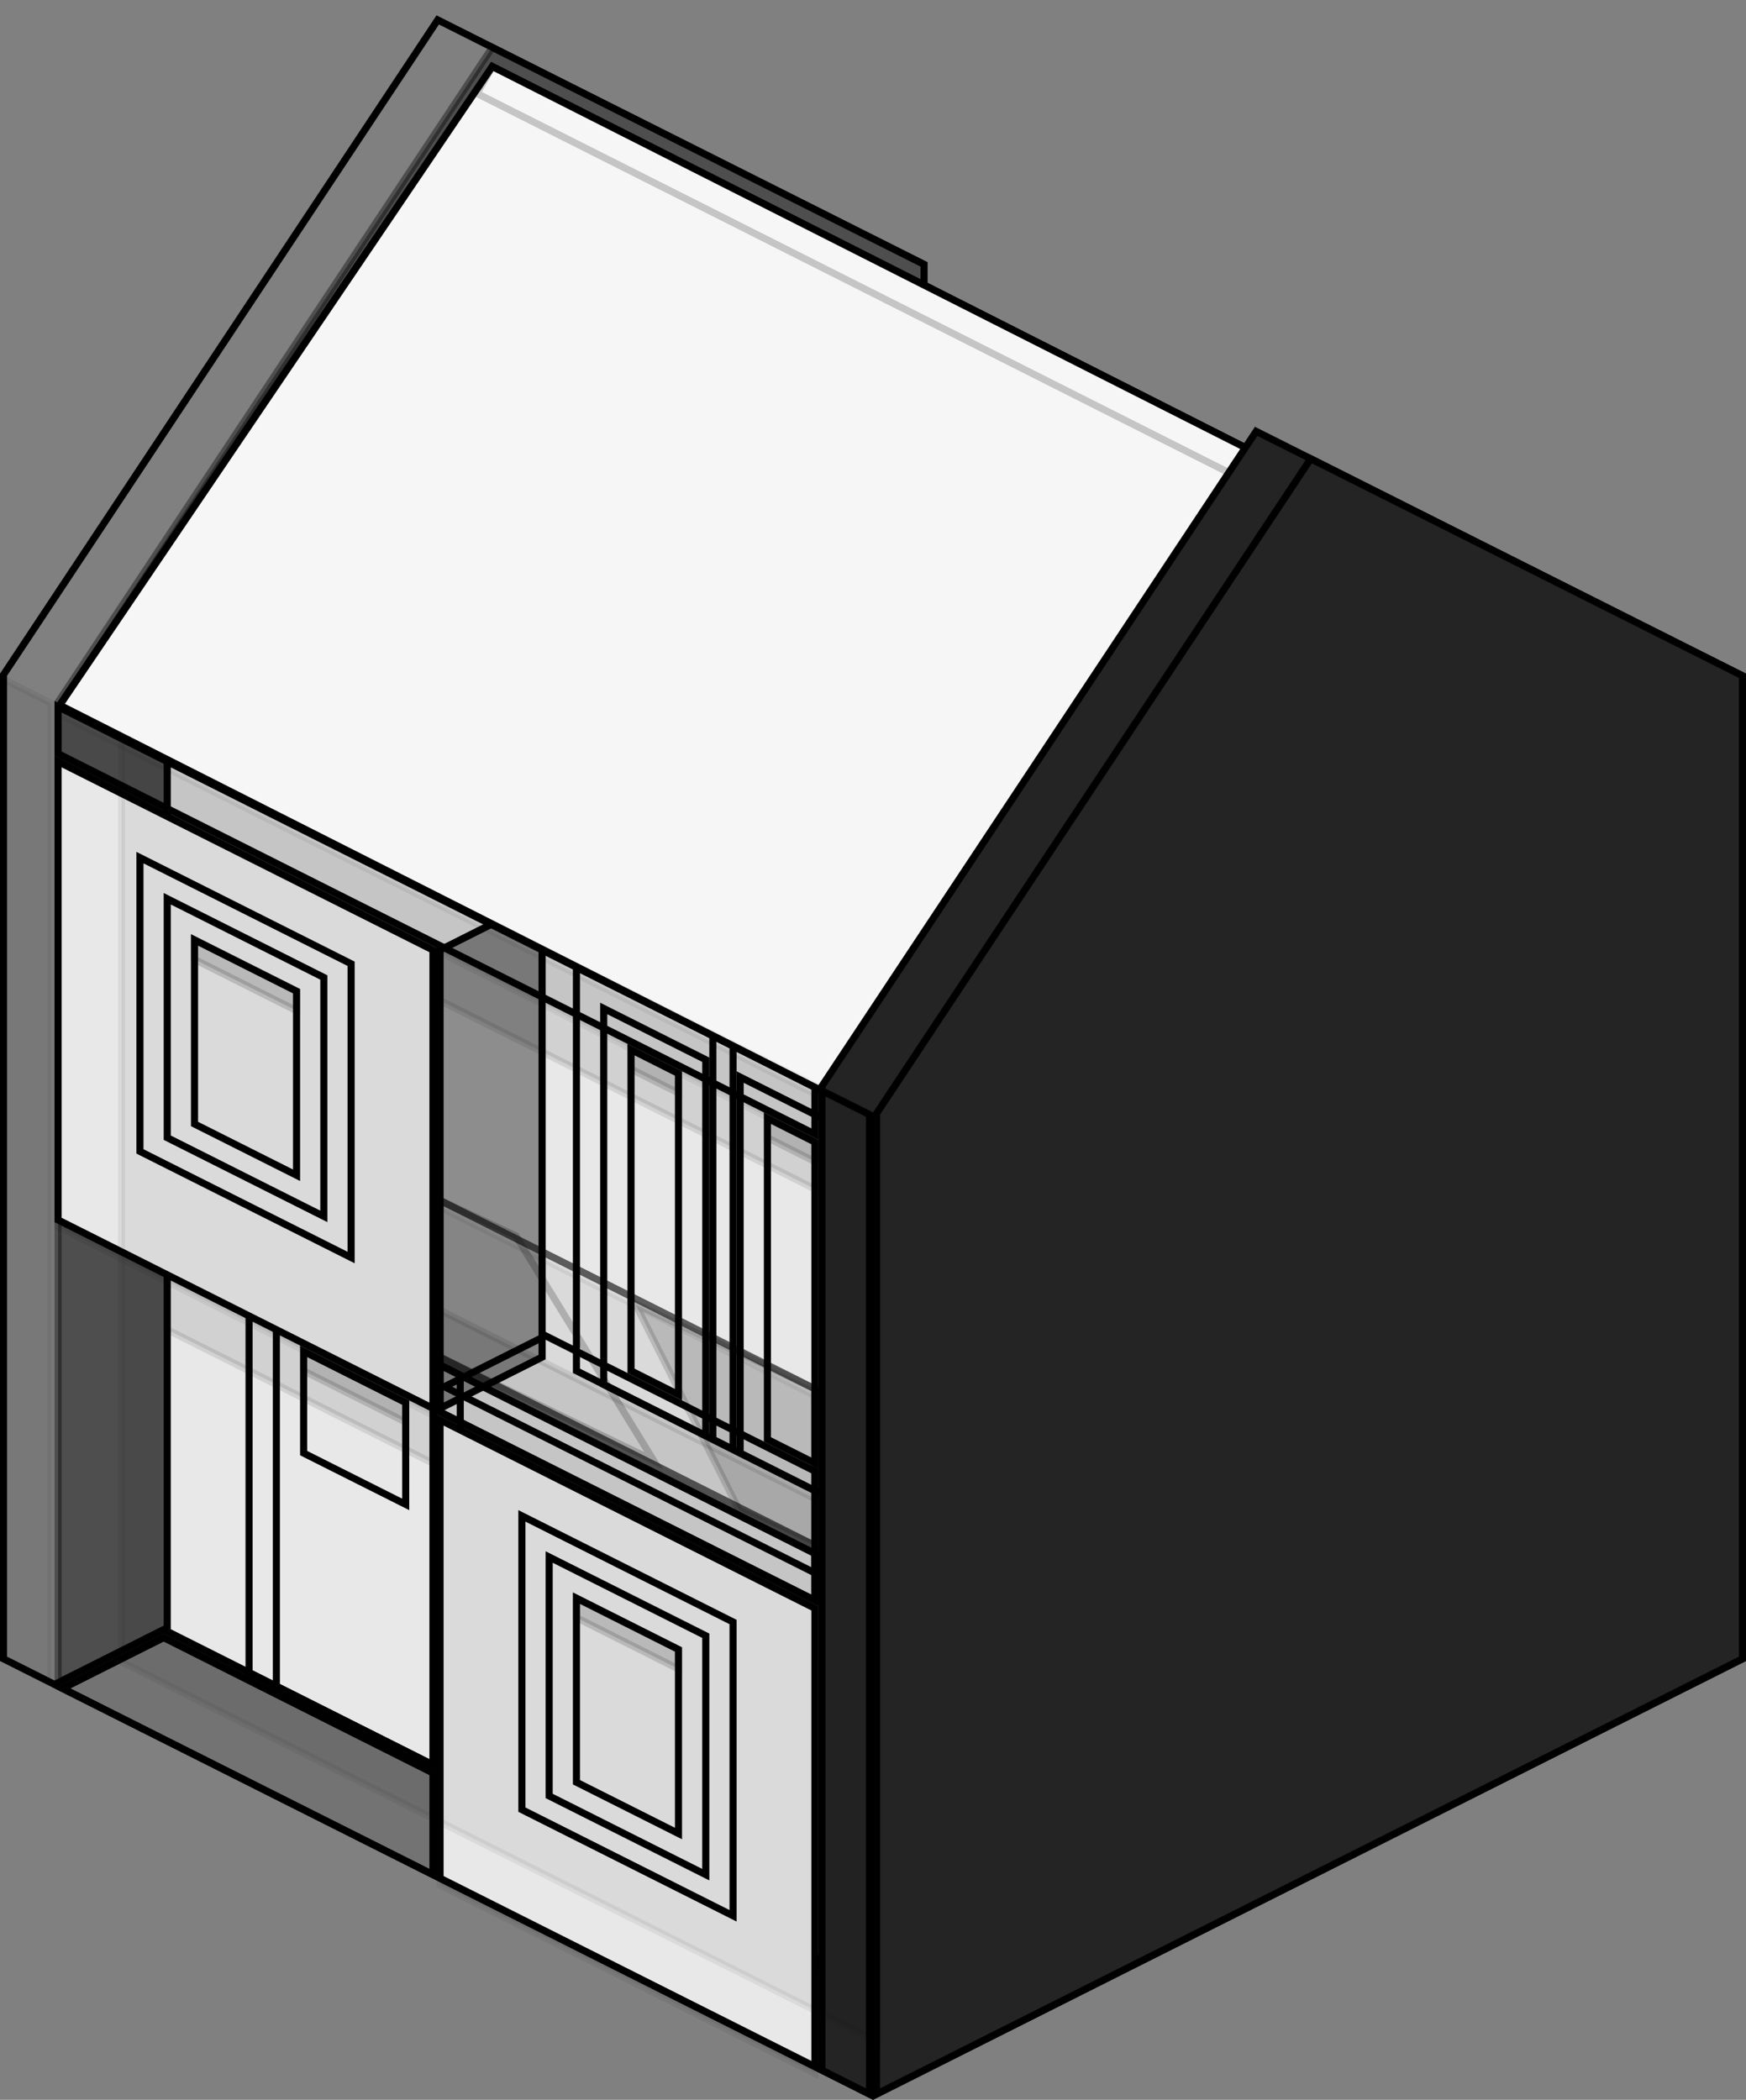<svg width="74" height="89" viewBox="0 0 74 89" fill="none" xmlns="http://www.w3.org/2000/svg">
<rect x="0" y="0" width="74" height="89" fill="#808080" stroke="none"/>
<path d="M38.978 85.513L34.688 87.67L2.646 71.562L6.938 69.405L38.978 85.513Z" stroke="black" stroke-width="0.3"/>
<path d="M0.15 70.308V28.596L18.552 0.844L20.745 1.947L39.163 11.205V52.87L2.312 71.395L0.15 70.308Z" stroke="black" stroke-width="0.3"/>
<path opacity="0.06" d="M2.163 71.319L0.15 70.308V28.793L2.163 29.805V71.319Z" fill="black" stroke="black" stroke-width="0.3"/>
<path opacity="0.39" d="M39.163 11.205V52.87L2.462 71.319V29.758L20.864 2.006L39.163 11.205Z" fill="black" stroke="black" stroke-width="0.3"/>
<path d="M39.163 46.08V85.27L7.088 69.145V29.956L39.163 46.08Z" fill="#F6F6F6" stroke="black" stroke-width="0.3"/>
<path d="M19.506 75.388L10.556 70.889V53.787L19.506 58.286V75.388Z" stroke="black" stroke-width="0.3"/>
<path d="M11.713 71.47V55.53L18.35 58.867V74.806L11.713 71.47Z" stroke="black" stroke-width="0.3"/>
<path d="M12.869 61.589V57.275L17.194 59.449V63.763L12.869 61.589Z" stroke="black" stroke-width="0.3"/>
<path opacity="0.15" d="M12.869 58.101V57.275L17.194 59.449V60.276L12.869 58.101Z" fill="black" stroke="black" stroke-width="0.3"/>
<path d="M31.069 61.438L24.431 58.101V40.999L31.069 44.336V61.438Z" stroke="black" stroke-width="0.3"/>
<path d="M25.587 58.682V42.743L29.913 44.917V60.857L25.587 58.682Z" stroke="black" stroke-width="0.3"/>
<path d="M26.744 58.102V44.487L28.756 45.499V59.113L26.744 58.102Z" stroke="black" stroke-width="0.3"/>
<path opacity="0.15" d="M26.744 45.314V44.487L28.756 45.499V46.326L26.744 45.314Z" fill="black" stroke="black" stroke-width="0.3"/>
<path d="M36.85 64.344L30.212 61.007V43.905L36.85 47.242V64.344Z" stroke="black" stroke-width="0.3"/>
<path d="M31.369 61.589V45.65L35.694 47.824V63.763L31.369 61.589Z" stroke="black" stroke-width="0.3"/>
<path d="M32.525 61.008V47.394L34.538 48.405V62.02L32.525 61.008Z" stroke="black" stroke-width="0.3"/>
<path opacity="0.15" d="M32.525 48.22V47.394L34.538 48.405V49.232L32.525 48.22Z" fill="black" stroke="black" stroke-width="0.3"/>
<path opacity="0.1" d="M7.088 36.595V29.956L39.163 46.08V52.72L7.088 36.595ZM7.088 56.358V49.719L39.163 65.843V72.482L7.088 56.358Z" fill="black" stroke="black" stroke-width="0.3"/>
<path d="M22.975 57.52L18.65 59.694V40.267L22.975 38.093V57.52Z" stroke="black" stroke-width="0.3"/>
<path opacity="0.39" d="M22.975 57.52L18.65 59.694V40.267L22.975 38.093V57.52Z" fill="black" stroke="black" stroke-width="0.3"/>
<path d="M18.834 58.775L23.125 56.618L34.538 62.355V66.669L18.834 58.775Z" stroke="black" stroke-width="0.3"/>
<path opacity="0.6" d="M18.65 57.52V50.881L34.538 58.867V65.507L18.65 57.52Z" stroke="black" stroke-width="0.3"/>
<path opacity="0.15" d="M31.329 64.008L26.924 55.261L34.538 58.87V65.514L31.329 64.008Z" fill="black" stroke="black" stroke-width="0.3"/>
<path opacity="0.2" d="M18.65 57.519V50.873L21.864 52.382L27.701 61.904L18.65 57.519Z" stroke="black" stroke-width="0.3"/>
<path d="M18.65 59.845V57.856L34.538 65.843V67.832L18.65 59.845Z" stroke="black" stroke-width="0.3"/>
<path d="M18.65 60.18L34.538 68.167V87.594L18.65 79.607V60.18ZM18.35 40.267V59.694L2.462 51.707V32.28L18.35 40.267Z" fill="#F6F6F6" stroke="black" stroke-width="0.3"/>
<path d="M14.881 53.3L5.931 48.801V36.349L14.881 40.849V53.3Z" stroke="black" stroke-width="0.3"/>
<path d="M7.088 48.22V38.093L13.725 41.43V51.556L7.088 48.22Z" stroke="black" stroke-width="0.3"/>
<path d="M8.244 47.639V39.837L12.569 42.011V49.813L8.244 47.639Z" stroke="black" stroke-width="0.3"/>
<path opacity="0.15" d="M8.244 40.664V39.837L12.569 42.011V42.838L8.244 40.664Z" fill="black" stroke="black" stroke-width="0.3"/>
<path d="M31.069 81.2L22.119 76.701V64.249L31.069 68.748V81.2Z" stroke="black" stroke-width="0.3"/>
<path d="M23.275 76.12V65.993L29.913 69.33V79.457L23.275 76.12Z" stroke="black" stroke-width="0.3"/>
<path d="M24.431 75.539V67.737L28.756 69.912V77.713L24.431 75.539Z" stroke="black" stroke-width="0.3"/>
<path opacity="0.15" d="M24.431 68.564V67.737L28.756 69.912V70.738L24.431 68.564Z" fill="black" stroke="black" stroke-width="0.3"/>
<path d="M34.538 65.843V67.832L18.65 59.845V57.856L34.538 65.843ZM34.538 46.08V48.07L2.462 31.945V29.956L34.538 46.08Z" stroke="black" stroke-width="0.3"/>
<path d="M36.95 47.305L2.532 29.888L20.863 2.819L55.28 20.237L36.95 47.305Z" stroke="black" stroke-width="0.3"/>
<path d="M36.95 47.305L2.532 29.888L20.863 2.819L55.28 20.237L36.95 47.305Z" fill="#F6F6F6" stroke="black" stroke-width="0.3"/>
<path opacity="0.2" d="M55.248 20.22L54.314 21.159L20.212 3.959L20.871 2.824L55.248 20.22Z" stroke="black" stroke-width="0.3"/>
<path d="M34.837 87.745V46.033L53.239 18.282L55.433 19.384L73.85 28.643V70.308L37 88.832L34.837 87.745Z" fill="#242424" stroke="black" stroke-width="0.3"/>
<path d="M36.85 88.757L34.837 87.745V46.231L36.85 47.242V88.757Z" fill="#242424" stroke="black" stroke-width="0.3"/>
<g opacity="0.1">
<path d="M40.066 71.075L40.066 71.074L40.054 71.08C39.861 71.177 39.677 71.173 39.534 71.107C39.395 71.042 39.282 70.913 39.231 70.73C39.236 70.481 39.337 70.198 39.509 69.947C39.684 69.689 39.922 69.479 40.178 69.377L40.189 69.372L40.199 69.366C40.465 69.206 40.67 69.199 40.796 69.257C40.915 69.313 41.012 69.451 41.012 69.703C41.012 69.956 40.91 70.247 40.735 70.504C40.56 70.762 40.321 70.972 40.066 71.075ZM66.084 32.827L66.073 32.831L66.063 32.837C65.685 33.054 65.363 33.066 65.147 32.963C64.936 32.862 64.784 32.633 64.784 32.27C64.784 31.904 64.942 31.497 65.205 31.121C65.468 30.746 65.827 30.412 66.212 30.191C66.589 29.975 66.912 29.963 67.128 30.066C67.339 30.166 67.49 30.396 67.49 30.759C67.49 31.133 67.356 31.57 67.109 31.957C66.863 32.343 66.51 32.666 66.084 32.827ZM66.436 48.563L66.444 48.559L66.452 48.553C66.602 48.453 66.719 48.449 66.784 48.478C66.841 48.504 66.912 48.58 66.912 48.778C66.912 49.194 66.706 49.603 66.301 49.806L66.293 49.81L66.285 49.815C66.136 49.916 66.018 49.919 65.953 49.89C65.896 49.865 65.825 49.789 65.825 49.591C65.825 49.174 66.031 48.766 66.436 48.563ZM58.751 35.909C58.751 35.908 58.752 35.908 58.752 35.907H58.8L58.815 35.893C58.809 35.907 58.799 35.928 58.776 35.958C58.746 35.999 58.706 36.041 58.658 36.09C58.66 36.08 58.663 36.066 58.668 36.05C58.678 36.022 58.691 35.992 58.707 35.965C58.724 35.938 58.739 35.919 58.751 35.909ZM55.915 63.283L55.904 63.286L55.895 63.291C55.571 63.454 55.302 63.467 55.127 63.389C54.963 63.317 54.84 63.148 54.84 62.844C54.84 62.534 54.97 62.186 55.19 61.868C55.408 61.552 55.708 61.279 56.03 61.118C56.354 60.955 56.623 60.942 56.798 61.019C56.962 61.092 57.084 61.26 57.084 61.565C57.084 61.877 56.953 62.255 56.733 62.587C56.513 62.918 56.219 63.181 55.915 63.283ZM40.054 75.962L40.046 75.966L40.038 75.972C39.889 76.072 39.771 76.076 39.706 76.046C39.649 76.021 39.578 75.945 39.578 75.748C39.578 75.331 39.785 74.922 40.189 74.719C40.297 74.665 40.383 74.635 40.45 74.624C40.516 74.613 40.554 74.621 40.575 74.632C40.608 74.649 40.665 74.712 40.665 74.934C40.665 75.351 40.459 75.759 40.054 75.962ZM57.521 71.934L57.533 71.93L57.543 71.923C57.808 71.763 58.014 71.757 58.139 71.815C58.259 71.87 58.356 72.008 58.356 72.26C58.356 72.513 58.254 72.804 58.078 73.062C57.903 73.319 57.665 73.529 57.41 73.632C57.13 73.744 56.947 73.755 56.83 73.706C56.725 73.662 56.629 73.55 56.575 73.292C56.579 73.042 56.68 72.757 56.852 72.504C57.028 72.247 57.266 72.037 57.521 71.934ZM68.055 43.055L68.045 43.059L68.036 43.063C67.955 43.104 67.89 43.097 67.852 43.078C67.818 43.061 67.79 43.026 67.79 42.965C67.79 42.898 67.825 42.815 67.899 42.728C67.972 42.643 68.071 42.568 68.17 42.518C68.251 42.477 68.316 42.484 68.353 42.503C68.388 42.52 68.415 42.555 68.415 42.616C68.415 42.707 68.393 42.792 68.342 42.864C68.291 42.935 68.204 43.005 68.055 43.055ZM47.231 42.639L47.242 42.635L47.252 42.628C47.518 42.468 47.723 42.462 47.849 42.52C47.968 42.575 48.065 42.713 48.065 42.965C48.065 43.471 47.654 44.012 47.097 44.348C46.832 44.508 46.627 44.515 46.501 44.456C46.382 44.401 46.284 44.263 46.284 44.011C46.284 43.758 46.386 43.467 46.562 43.209C46.737 42.952 46.975 42.742 47.231 42.639ZM42.584 80.514C42.584 80.204 42.714 79.856 42.933 79.538C43.152 79.222 43.452 78.949 43.773 78.788C44.098 78.625 44.367 78.612 44.542 78.689C44.706 78.761 44.828 78.93 44.828 79.235C44.828 79.545 44.698 79.893 44.479 80.21C44.26 80.527 43.96 80.799 43.639 80.961C43.314 81.124 43.046 81.136 42.87 81.059C42.706 80.987 42.584 80.818 42.584 80.514ZM71.075 64.471C71.075 64.838 70.917 65.244 70.654 65.62C70.391 65.996 70.032 66.329 69.647 66.55C69.27 66.767 68.947 66.778 68.731 66.675C68.52 66.575 68.369 66.345 68.369 65.983C68.369 65.616 68.526 65.21 68.79 64.833C69.052 64.458 69.412 64.125 69.796 63.904C70.174 63.687 70.496 63.675 70.712 63.778C70.923 63.879 71.075 64.108 71.075 64.471ZM65.983 57.993C66.013 57.953 66.052 57.911 66.099 57.864C66.094 57.878 66.083 57.9 66.06 57.93C66.031 57.97 65.991 58.011 65.945 58.059C65.95 58.044 65.96 58.023 65.983 57.993ZM54.652 77.523C54.681 77.483 54.721 77.441 54.768 77.394C54.763 77.408 54.752 77.43 54.729 77.46C54.699 77.5 54.66 77.541 54.613 77.588C54.618 77.574 54.629 77.553 54.652 77.523ZM50.609 35.758C50.609 36.124 50.452 36.53 50.188 36.907C49.927 37.279 49.571 37.611 49.189 37.832C48.817 37.99 48.49 37.981 48.266 37.874C48.045 37.769 47.903 37.562 47.903 37.269C47.903 36.902 48.06 36.496 48.324 36.12C48.587 35.744 48.946 35.411 49.331 35.19C49.708 34.973 50.03 34.962 50.247 35.065C50.458 35.165 50.609 35.395 50.609 35.758ZM40.619 50.754C40.619 50.387 40.776 49.981 41.039 49.605C41.302 49.229 41.662 48.896 42.046 48.675C42.424 48.458 42.746 48.447 42.962 48.55C43.173 48.65 43.325 48.88 43.325 49.242C43.325 49.609 43.167 50.015 42.904 50.392C42.641 50.767 42.282 51.1 41.897 51.321C41.52 51.538 41.197 51.55 40.981 51.447C40.77 51.346 40.619 51.117 40.619 50.754ZM46.202 68.442C46.526 68.278 46.795 68.266 46.97 68.343C47.134 68.415 47.256 68.584 47.256 68.889C47.256 69.198 47.127 69.547 46.907 69.864C46.688 70.18 46.388 70.453 46.067 70.615C45.742 70.778 45.474 70.79 45.298 70.713C45.135 70.641 45.012 70.472 45.012 70.168C45.012 69.858 45.142 69.509 45.361 69.192C45.58 68.876 45.88 68.603 46.202 68.442ZM56.922 50.405C56.922 50.095 57.051 49.747 57.271 49.43C57.49 49.113 57.789 48.841 58.111 48.679C58.428 48.52 58.664 48.532 58.825 48.619C58.988 48.706 59.112 48.887 59.165 49.141C59.161 49.447 59.032 49.789 58.816 50.102C58.597 50.418 58.298 50.691 57.976 50.852C57.652 51.015 57.383 51.028 57.208 50.951C57.044 50.879 56.922 50.71 56.922 50.405ZM59.942 27.602C59.617 27.765 59.349 27.778 59.173 27.701C59.01 27.628 58.887 27.46 58.887 27.155C58.887 26.845 59.017 26.497 59.236 26.18C59.455 25.863 59.755 25.591 60.077 25.429C60.401 25.266 60.67 25.253 60.845 25.331C61.009 25.403 61.131 25.572 61.131 25.876C61.131 26.186 61.002 26.534 60.782 26.852C60.563 27.168 60.263 27.441 59.942 27.602ZM68.484 39.71C68.484 39.526 68.575 39.35 68.748 39.263C68.801 39.236 68.838 39.221 68.865 39.214C68.872 39.241 68.878 39.288 68.878 39.361C68.878 39.535 68.797 39.701 68.643 39.792C68.602 39.792 68.57 39.792 68.542 39.789C68.513 39.787 68.499 39.783 68.492 39.781C68.489 39.773 68.484 39.752 68.484 39.71ZM70.103 61.914C70.103 61.74 70.183 61.574 70.337 61.483C70.385 61.484 70.428 61.488 70.461 61.501C70.478 61.508 70.484 61.514 70.487 61.518C70.489 61.521 70.497 61.533 70.497 61.565C70.497 61.739 70.416 61.905 70.262 61.996C70.221 61.996 70.188 61.995 70.161 61.993C70.132 61.991 70.117 61.987 70.111 61.985C70.108 61.976 70.103 61.956 70.103 61.914ZM52.33 55.77C52.41 55.73 52.475 55.737 52.513 55.756C52.547 55.773 52.575 55.807 52.575 55.869C52.575 55.936 52.54 56.019 52.466 56.106C52.394 56.191 52.294 56.266 52.195 56.316C52.115 56.356 52.05 56.349 52.012 56.331C51.977 56.313 51.95 56.279 51.95 56.218C51.95 56.15 51.984 56.067 52.059 55.981C52.131 55.895 52.23 55.82 52.33 55.77Z" fill="black" stroke="black" stroke-width="0.3"/>
</g>
<g opacity="0.1">
<mask id="path-42-inside-1_1136_1912" fill="white">
<path d="M50.297 35.525C50.297 36.339 49.603 37.385 48.793 37.734C48.562 37.85 48.331 37.966 48.1 37.85C48.331 37.966 48.793 37.966 49.14 37.734C49.95 37.269 50.643 36.339 50.643 35.525C50.643 34.944 50.297 34.595 49.834 34.595C50.181 34.828 50.297 35.176 50.297 35.525ZM52.262 55.636V55.752C52.262 55.985 52.031 56.218 51.8 56.334C51.8 56.45 52.031 56.566 52.147 56.45C52.378 56.334 52.609 56.101 52.609 55.869C52.725 55.636 52.493 55.52 52.262 55.636ZM47.637 42.384C47.753 42.5 47.868 42.616 47.868 42.849C47.868 43.43 47.406 44.127 46.828 44.36C46.712 44.476 46.596 44.476 46.481 44.476C46.712 44.593 46.943 44.593 47.29 44.476C47.868 44.244 48.331 43.546 48.331 42.965C48.215 42.5 47.984 42.267 47.637 42.384ZM42.665 48.312C42.897 48.429 43.128 48.778 43.128 49.126C43.128 49.94 42.434 50.986 41.625 51.335C41.393 51.451 41.162 51.568 40.931 51.451C41.162 51.568 41.625 51.568 41.971 51.335C42.781 50.87 43.475 49.94 43.475 49.126C43.475 48.661 43.128 48.312 42.665 48.312ZM56.54 60.867C56.772 60.984 56.887 61.216 56.887 61.565C56.887 62.263 56.309 63.076 55.615 63.425C55.384 63.541 55.268 63.541 55.037 63.541C55.268 63.657 55.615 63.657 55.962 63.541C56.656 63.193 57.234 62.379 57.234 61.681C57.234 61.1 56.887 60.867 56.54 60.867ZM66.022 57.729C65.906 57.845 65.79 57.961 65.79 58.078C65.79 58.194 65.906 58.31 66.022 58.194C66.137 58.078 66.253 57.961 66.253 57.845C66.253 57.729 66.137 57.612 66.022 57.729ZM60.934 25.76C60.934 26.457 60.356 27.271 59.662 27.62C59.431 27.736 59.315 27.736 59.084 27.736C59.315 27.852 59.662 27.852 60.009 27.736C60.703 27.387 61.281 26.574 61.281 25.876C61.281 25.411 60.934 25.062 60.587 25.062C60.818 25.179 60.934 25.411 60.934 25.76ZM70.647 61.565C70.647 61.333 70.531 61.333 70.3 61.333C70.3 61.565 70.184 61.681 69.953 61.797C69.953 61.914 70.068 62.03 70.3 61.914C70.415 62.03 70.647 61.797 70.647 61.565ZM58.506 36.106C58.506 36.222 58.621 36.339 58.737 36.222C58.853 36.106 58.968 35.99 58.968 35.874C58.968 35.758 58.853 35.641 58.737 35.758C58.621 35.758 58.506 35.99 58.506 36.106ZM67.293 30.642C67.293 31.456 66.6 32.502 65.79 32.851C65.559 32.968 65.328 33.084 65.097 32.968C65.328 33.084 65.79 33.084 66.137 32.851C66.947 32.386 67.64 31.456 67.64 30.642C67.64 30.061 67.293 29.712 66.831 29.712C67.178 29.945 67.293 30.294 67.293 30.642ZM68.218 42.384V42.5C68.218 42.733 67.987 42.965 67.756 43.081C67.756 43.197 67.987 43.314 68.103 43.197C68.334 43.081 68.565 42.849 68.565 42.616C68.565 42.384 68.45 42.267 68.218 42.384ZM46.712 68.075C46.943 68.191 47.059 68.424 47.059 68.772C47.059 69.47 46.481 70.284 45.787 70.632C45.556 70.749 45.44 70.749 45.209 70.749C45.44 70.865 45.787 70.865 46.134 70.749C46.828 70.4 47.406 69.586 47.406 68.889C47.406 68.308 47.059 68.075 46.712 68.075ZM44.284 78.421C44.515 78.537 44.631 78.77 44.631 79.119C44.631 79.816 44.053 80.63 43.359 80.979C43.128 81.095 43.012 81.095 42.781 81.095C43.012 81.211 43.359 81.211 43.706 81.095C44.4 80.746 44.978 79.933 44.978 79.235C44.978 78.77 44.746 78.421 44.284 78.421ZM66.484 48.312C66.6 48.429 66.6 48.545 66.6 48.661C66.6 49.126 66.253 49.591 65.906 49.824C65.79 49.824 65.79 49.824 65.675 49.94C65.79 50.056 66.022 50.056 66.253 49.94C66.715 49.708 66.947 49.242 66.947 48.778C67.062 48.429 66.831 48.312 66.484 48.312ZM54.575 77.259C54.459 77.375 54.343 77.491 54.343 77.608C54.343 77.724 54.459 77.84 54.575 77.724C54.69 77.608 54.806 77.491 54.806 77.375C54.806 77.259 54.806 77.142 54.575 77.259ZM40.584 69.005C40.7 69.121 40.815 69.237 40.815 69.47C40.815 70.051 40.353 70.749 39.775 70.981C39.659 71.097 39.543 71.097 39.428 71.097C39.659 71.214 39.89 71.214 40.237 71.097C40.815 70.865 41.278 70.168 41.278 69.586C41.162 69.237 40.931 69.005 40.584 69.005ZM58.506 48.429C58.737 48.545 58.853 48.778 58.853 49.126C58.853 49.824 58.275 50.638 57.581 50.986C57.35 51.102 57.234 51.102 57.003 51.102C57.234 51.219 57.581 51.219 57.928 51.102C58.621 50.754 59.2 49.94 59.2 49.242C59.2 48.661 58.968 48.429 58.506 48.429ZM70.415 63.541C70.647 63.657 70.878 64.006 70.878 64.355C70.878 65.169 70.184 66.215 69.375 66.564C69.143 66.68 68.912 66.796 68.681 66.68C68.912 66.796 69.375 66.796 69.722 66.564C70.531 66.099 71.225 65.169 71.225 64.355C71.225 63.89 70.878 63.541 70.415 63.541ZM40.353 74.585C40.468 74.701 40.468 74.817 40.468 74.934C40.468 75.399 40.121 75.864 39.775 76.096C39.659 76.096 39.659 76.096 39.543 76.213C39.659 76.329 39.89 76.329 40.121 76.213C40.584 75.98 40.815 75.515 40.815 75.05C40.931 74.701 40.7 74.469 40.353 74.585ZM57.812 71.679C57.928 71.795 58.043 71.911 58.043 72.144C58.043 72.725 57.581 73.422 57.003 73.655C56.887 73.771 56.772 73.771 56.656 73.771C56.887 73.888 57.118 73.888 57.465 73.771C58.043 73.539 58.506 72.841 58.506 72.26C58.506 71.795 58.275 71.562 57.812 71.679ZM68.681 39.129C68.681 39.361 68.565 39.594 68.334 39.71C68.334 39.826 68.45 39.943 68.681 39.826C68.912 39.71 69.028 39.477 69.028 39.245C69.028 39.013 68.912 39.013 68.681 39.129Z"/>
</mask>
<path d="M50.297 35.525C50.297 36.339 49.603 37.385 48.793 37.734C48.562 37.85 48.331 37.966 48.1 37.85C48.331 37.966 48.793 37.966 49.14 37.734C49.95 37.269 50.643 36.339 50.643 35.525C50.643 34.944 50.297 34.595 49.834 34.595C50.181 34.828 50.297 35.176 50.297 35.525ZM52.262 55.636V55.752C52.262 55.985 52.031 56.218 51.8 56.334C51.8 56.45 52.031 56.566 52.147 56.45C52.378 56.334 52.609 56.101 52.609 55.869C52.725 55.636 52.493 55.52 52.262 55.636ZM47.637 42.384C47.753 42.5 47.868 42.616 47.868 42.849C47.868 43.43 47.406 44.127 46.828 44.36C46.712 44.476 46.596 44.476 46.481 44.476C46.712 44.593 46.943 44.593 47.29 44.476C47.868 44.244 48.331 43.546 48.331 42.965C48.215 42.5 47.984 42.267 47.637 42.384ZM42.665 48.312C42.897 48.429 43.128 48.778 43.128 49.126C43.128 49.94 42.434 50.986 41.625 51.335C41.393 51.451 41.162 51.568 40.931 51.451C41.162 51.568 41.625 51.568 41.971 51.335C42.781 50.87 43.475 49.94 43.475 49.126C43.475 48.661 43.128 48.312 42.665 48.312ZM56.54 60.867C56.772 60.984 56.887 61.216 56.887 61.565C56.887 62.263 56.309 63.076 55.615 63.425C55.384 63.541 55.268 63.541 55.037 63.541C55.268 63.657 55.615 63.657 55.962 63.541C56.656 63.193 57.234 62.379 57.234 61.681C57.234 61.1 56.887 60.867 56.54 60.867ZM66.022 57.729C65.906 57.845 65.79 57.961 65.79 58.078C65.79 58.194 65.906 58.31 66.022 58.194C66.137 58.078 66.253 57.961 66.253 57.845C66.253 57.729 66.137 57.612 66.022 57.729ZM60.934 25.76C60.934 26.457 60.356 27.271 59.662 27.62C59.431 27.736 59.315 27.736 59.084 27.736C59.315 27.852 59.662 27.852 60.009 27.736C60.703 27.387 61.281 26.574 61.281 25.876C61.281 25.411 60.934 25.062 60.587 25.062C60.818 25.179 60.934 25.411 60.934 25.76ZM70.647 61.565C70.647 61.333 70.531 61.333 70.3 61.333C70.3 61.565 70.184 61.681 69.953 61.797C69.953 61.914 70.068 62.03 70.3 61.914C70.415 62.03 70.647 61.797 70.647 61.565ZM58.506 36.106C58.506 36.222 58.621 36.339 58.737 36.222C58.853 36.106 58.968 35.99 58.968 35.874C58.968 35.758 58.853 35.641 58.737 35.758C58.621 35.758 58.506 35.99 58.506 36.106ZM67.293 30.642C67.293 31.456 66.6 32.502 65.79 32.851C65.559 32.968 65.328 33.084 65.097 32.968C65.328 33.084 65.79 33.084 66.137 32.851C66.947 32.386 67.64 31.456 67.64 30.642C67.64 30.061 67.293 29.712 66.831 29.712C67.178 29.945 67.293 30.294 67.293 30.642ZM68.218 42.384V42.5C68.218 42.733 67.987 42.965 67.756 43.081C67.756 43.197 67.987 43.314 68.103 43.197C68.334 43.081 68.565 42.849 68.565 42.616C68.565 42.384 68.45 42.267 68.218 42.384ZM46.712 68.075C46.943 68.191 47.059 68.424 47.059 68.772C47.059 69.47 46.481 70.284 45.787 70.632C45.556 70.749 45.44 70.749 45.209 70.749C45.44 70.865 45.787 70.865 46.134 70.749C46.828 70.4 47.406 69.586 47.406 68.889C47.406 68.308 47.059 68.075 46.712 68.075ZM44.284 78.421C44.515 78.537 44.631 78.77 44.631 79.119C44.631 79.816 44.053 80.63 43.359 80.979C43.128 81.095 43.012 81.095 42.781 81.095C43.012 81.211 43.359 81.211 43.706 81.095C44.4 80.746 44.978 79.933 44.978 79.235C44.978 78.77 44.746 78.421 44.284 78.421ZM66.484 48.312C66.6 48.429 66.6 48.545 66.6 48.661C66.6 49.126 66.253 49.591 65.906 49.824C65.79 49.824 65.79 49.824 65.675 49.94C65.79 50.056 66.022 50.056 66.253 49.94C66.715 49.708 66.947 49.242 66.947 48.778C67.062 48.429 66.831 48.312 66.484 48.312ZM54.575 77.259C54.459 77.375 54.343 77.491 54.343 77.608C54.343 77.724 54.459 77.84 54.575 77.724C54.69 77.608 54.806 77.491 54.806 77.375C54.806 77.259 54.806 77.142 54.575 77.259ZM40.584 69.005C40.7 69.121 40.815 69.237 40.815 69.47C40.815 70.051 40.353 70.749 39.775 70.981C39.659 71.097 39.543 71.097 39.428 71.097C39.659 71.214 39.89 71.214 40.237 71.097C40.815 70.865 41.278 70.168 41.278 69.586C41.162 69.237 40.931 69.005 40.584 69.005ZM58.506 48.429C58.737 48.545 58.853 48.778 58.853 49.126C58.853 49.824 58.275 50.638 57.581 50.986C57.35 51.102 57.234 51.102 57.003 51.102C57.234 51.219 57.581 51.219 57.928 51.102C58.621 50.754 59.2 49.94 59.2 49.242C59.2 48.661 58.968 48.429 58.506 48.429ZM70.415 63.541C70.647 63.657 70.878 64.006 70.878 64.355C70.878 65.169 70.184 66.215 69.375 66.564C69.143 66.68 68.912 66.796 68.681 66.68C68.912 66.796 69.375 66.796 69.722 66.564C70.531 66.099 71.225 65.169 71.225 64.355C71.225 63.89 70.878 63.541 70.415 63.541ZM40.353 74.585C40.468 74.701 40.468 74.817 40.468 74.934C40.468 75.399 40.121 75.864 39.775 76.096C39.659 76.096 39.659 76.096 39.543 76.213C39.659 76.329 39.89 76.329 40.121 76.213C40.584 75.98 40.815 75.515 40.815 75.05C40.931 74.701 40.7 74.469 40.353 74.585ZM57.812 71.679C57.928 71.795 58.043 71.911 58.043 72.144C58.043 72.725 57.581 73.422 57.003 73.655C56.887 73.771 56.772 73.771 56.656 73.771C56.887 73.888 57.118 73.888 57.465 73.771C58.043 73.539 58.506 72.841 58.506 72.26C58.506 71.795 58.275 71.562 57.812 71.679ZM68.681 39.129C68.681 39.361 68.565 39.594 68.334 39.71C68.334 39.826 68.45 39.943 68.681 39.826C68.912 39.71 69.028 39.477 69.028 39.245C69.028 39.013 68.912 39.013 68.681 39.129Z" fill="black" stroke="black" stroke-width="0.6" mask="url(#path-42-inside-1_1136_1912)"/>
</g>
<path d="M73.85 28.642V70.308L37.15 88.757V47.195L55.551 19.444L73.85 28.642Z" fill="#242424" stroke="black" stroke-width="0.3"/>
<path opacity="0.06" d="M34.538 87.882L18.65 79.895V60.225V60.133L18.567 60.091L2.462 51.995V30.243L34.538 46.367V48.357L18.567 40.328L18.35 40.219V40.462V50.925V51.017L18.433 51.059L34.538 59.155V87.882Z" fill="black" stroke="black" stroke-width="0.3"/>
<path d="M18.35 79.457L2.646 71.562L6.938 69.405L18.35 75.142V79.457Z" stroke="black" stroke-width="0.3"/>
<path opacity="0.1" d="M18.35 79.457L2.646 71.562L6.938 69.405L18.35 75.142V79.457Z" fill="black" stroke="black" stroke-width="0.3"/>
<path opacity="0.06" d="M37.225 47.367V86.557L5.15 70.433V31.243L37.225 47.367Z" fill="black" stroke="black" stroke-width="0.3"/>
</svg>
